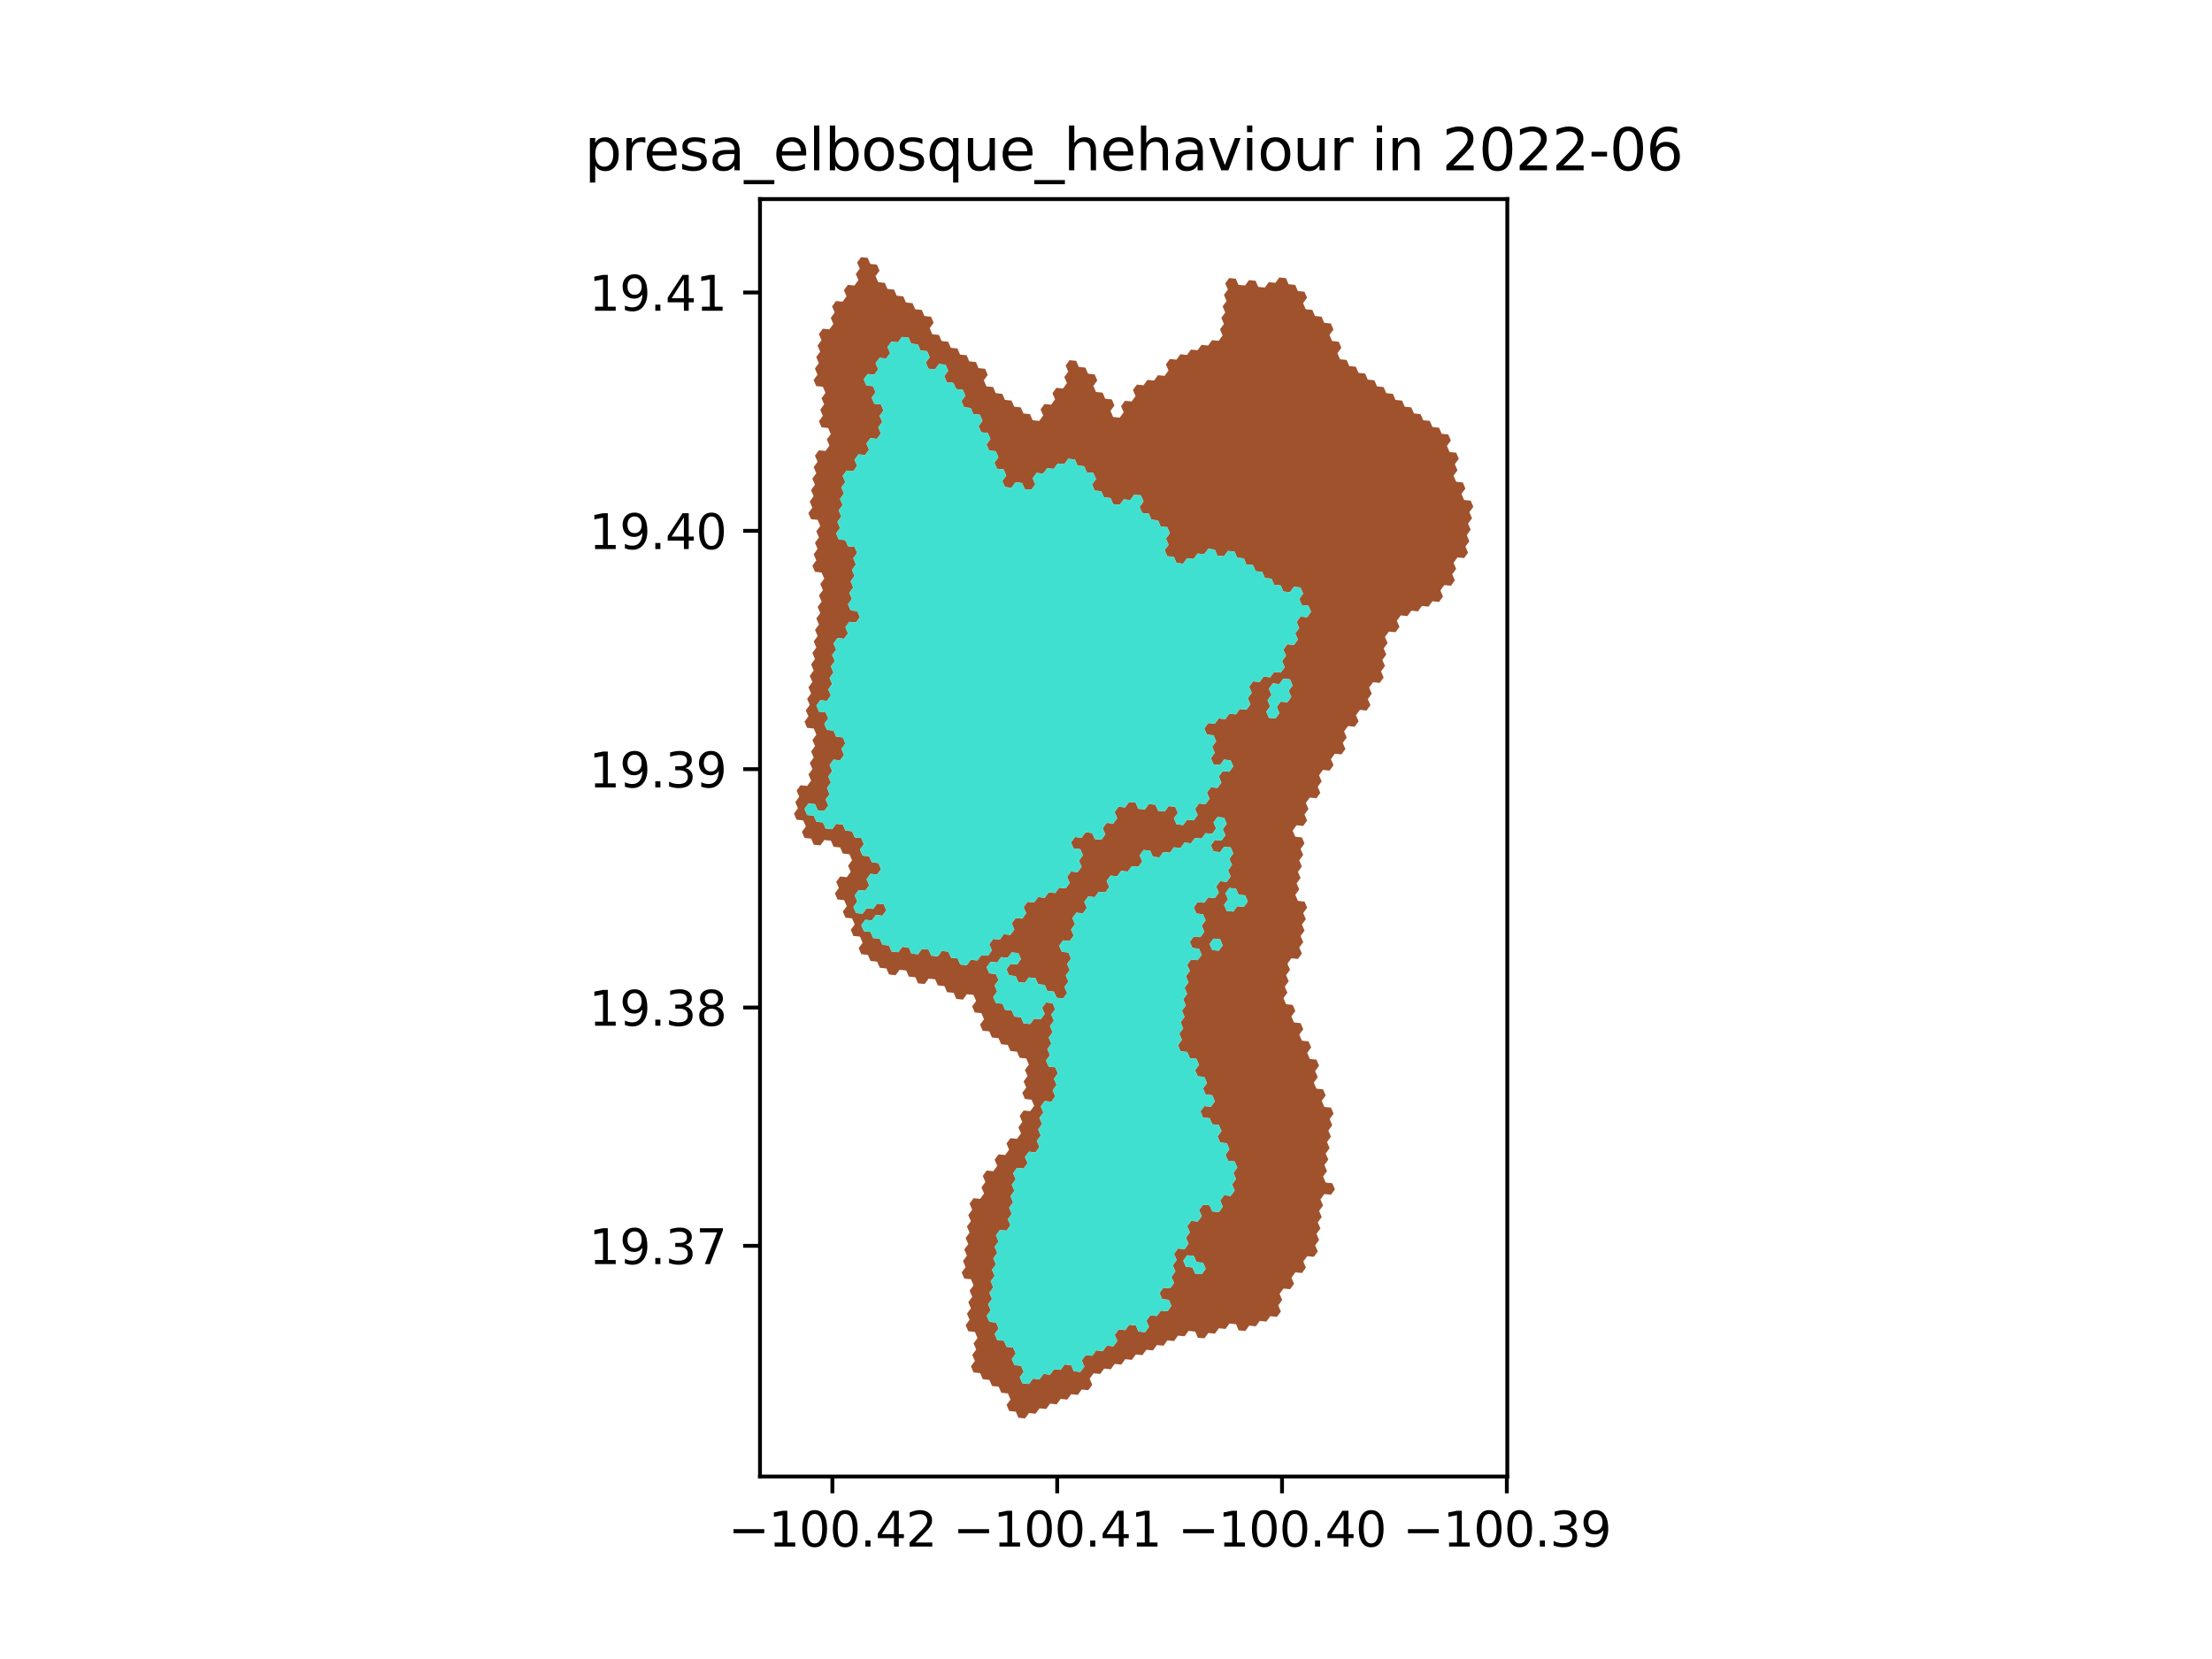 <?xml version="1.0" encoding="utf-8" standalone="no"?>
<!DOCTYPE svg PUBLIC "-//W3C//DTD SVG 1.1//EN"
  "http://www.w3.org/Graphics/SVG/1.1/DTD/svg11.dtd">
<svg xmlns:xlink="http://www.w3.org/1999/xlink" width="460.8pt" height="345.6pt" viewBox="0 0 460.8 345.6" xmlns="http://www.w3.org/2000/svg" version="1.1">
 <defs>
  <style type="text/css">*{stroke-linejoin: round; stroke-linecap: butt}</style>
 </defs>
 <g id="figure_1">
  <g id="patch_1">
   <path d="M 0 345.6 
L 460.8 345.6 
L 460.8 0 
L 0 0 
z
" style="fill: #ffffff"/>
  </g>
  <g id="axes_1">
   <g id="patch_2">
    <path d="M 158.323 307.584 
L 313.997 307.584 
L 313.997 41.472 
L 158.323 41.472 
z
" style="fill: #ffffff"/>
   </g>
   <g id="PatchCollection_1">
    <path d="M 175.849 187.515 
L 174.475 187.372 
L 173.925 186.105 
L 174.749 184.981 
L 174.199 183.714 
L 175.023 182.589 
L 176.397 182.732 
L 177.221 181.608 
L 176.671 180.341 
L 177.495 179.216 
L 176.945 177.949 
L 175.571 177.806 
L 175.021 176.539 
L 173.646 176.396 
L 173.096 175.129 
L 171.722 174.986 
L 170.898 176.11 
L 169.524 175.967 
L 168.974 174.7 
L 167.599 174.557 
L 167.049 173.29 
L 167.873 172.166 
L 167.323 170.899 
L 165.949 170.756 
L 165.399 169.489 
L 166.223 168.364 
L 165.673 167.097 
L 166.497 165.973 
L 165.947 164.706 
L 166.771 163.581 
L 168.145 163.724 
L 168.969 162.6 
L 168.419 161.333 
L 169.243 160.208 
L 168.693 158.941 
L 169.517 157.817 
L 168.967 156.55 
L 169.791 155.425 
L 169.241 154.158 
L 170.065 153.034 
L 169.515 151.766 
L 168.14 151.624 
L 167.59 150.356 
L 168.414 149.232 
L 167.864 147.965 
L 168.688 146.84 
L 168.138 145.573 
L 168.962 144.449 
L 168.412 143.182 
L 169.236 142.057 
L 168.686 140.79 
L 169.51 139.666 
L 168.96 138.399 
L 169.784 137.274 
L 169.234 136.007 
L 170.058 134.883 
L 169.508 133.615 
L 170.332 132.491 
L 169.782 131.224 
L 170.606 130.1 
L 170.056 128.832 
L 170.88 127.708 
L 170.33 126.441 
L 171.154 125.316 
L 170.604 124.049 
L 171.428 122.925 
L 170.878 121.658 
L 171.702 120.533 
L 171.152 119.266 
L 169.778 119.123 
L 169.227 117.856 
L 170.051 116.732 
L 169.501 115.464 
L 170.325 114.34 
L 169.775 113.073 
L 170.599 111.948 
L 170.049 110.681 
L 170.873 109.557 
L 170.323 108.29 
L 168.949 108.147 
L 168.399 106.879 
L 169.223 105.755 
L 168.673 104.488 
L 169.497 103.363 
L 168.947 102.096 
L 169.771 100.972 
L 169.221 99.704 
L 170.045 98.58 
L 169.495 97.313 
L 170.319 96.189 
L 169.769 94.921 
L 170.593 93.797 
L 171.967 93.94 
L 172.791 92.816 
L 172.241 91.548 
L 173.065 90.424 
L 172.515 89.157 
L 171.141 89.014 
L 170.591 87.746 
L 171.415 86.622 
L 170.865 85.355 
L 171.689 84.23 
L 171.139 82.963 
L 171.963 81.839 
L 171.413 80.572 
L 170.038 80.429 
L 169.488 79.161 
L 170.312 78.037 
L 169.762 76.77 
L 170.586 75.645 
L 170.036 74.378 
L 170.86 73.254 
L 170.31 71.986 
L 171.134 70.862 
L 170.584 69.595 
L 171.408 68.47 
L 172.783 68.613 
L 173.607 67.489 
L 173.057 66.222 
L 173.881 65.097 
L 173.331 63.83 
L 174.155 62.706 
L 175.529 62.849 
L 176.353 61.724 
L 175.803 60.457 
L 176.627 59.333 
L 178.002 59.476 
L 178.826 58.351 
L 178.276 57.084 
L 179.1 55.96 
L 178.55 54.692 
L 179.374 53.568 
L 180.749 53.711 
L 181.299 54.978 
L 182.673 55.121 
L 183.224 56.389 
L 182.399 57.513 
L 182.95 58.78 
L 184.324 58.923 
L 184.874 60.191 
L 186.249 60.334 
L 186.799 61.601 
L 188.173 61.744 
L 188.723 63.011 
L 190.098 63.154 
L 190.648 64.422 
L 192.023 64.565 
L 192.573 65.832 
L 193.947 65.975 
L 194.497 67.242 
L 193.673 68.367 
L 194.223 69.634 
L 195.598 69.777 
L 196.148 71.044 
L 197.522 71.187 
L 198.072 72.455 
L 199.447 72.598 
L 199.997 73.865 
L 201.371 74.008 
L 201.921 75.275 
L 203.296 75.418 
L 203.846 76.685 
L 205.22 76.829 
L 205.77 78.096 
L 204.946 79.22 
L 205.496 80.487 
L 206.871 80.63 
L 207.421 81.898 
L 208.795 82.041 
L 209.345 83.308 
L 210.72 83.451 
L 211.27 84.718 
L 212.644 84.861 
L 213.194 86.129 
L 214.569 86.272 
L 215.119 87.539 
L 216.493 87.682 
L 217.317 86.558 
L 216.767 85.29 
L 217.591 84.166 
L 218.966 84.309 
L 219.79 83.185 
L 219.24 81.918 
L 220.064 80.793 
L 221.439 80.936 
L 222.263 79.812 
L 221.713 78.545 
L 222.537 77.421 
L 221.987 76.153 
L 222.811 75.029 
L 224.186 75.172 
L 224.736 76.439 
L 226.11 76.583 
L 226.66 77.85 
L 228.034 77.993 
L 228.585 79.26 
L 227.76 80.384 
L 228.31 81.652 
L 229.685 81.795 
L 230.235 83.062 
L 231.609 83.205 
L 232.159 84.472 
L 231.335 85.597 
L 231.885 86.864 
L 233.259 87.007 
L 234.084 85.883 
L 233.533 84.616 
L 234.358 83.491 
L 235.732 83.634 
L 236.556 82.51 
L 236.006 81.243 
L 236.831 80.119 
L 238.205 80.262 
L 239.029 79.137 
L 240.404 79.28 
L 241.228 78.156 
L 242.602 78.299 
L 243.426 77.175 
L 242.876 75.908 
L 243.701 74.784 
L 245.075 74.927 
L 245.899 73.802 
L 247.274 73.946 
L 248.098 72.821 
L 249.472 72.964 
L 250.297 71.84 
L 251.671 71.983 
L 252.495 70.859 
L 253.869 71.002 
L 254.694 69.878 
L 254.144 68.611 
L 254.968 67.486 
L 254.418 66.219 
L 255.242 65.095 
L 254.692 63.828 
L 255.517 62.703 
L 254.967 61.436 
L 255.791 60.312 
L 255.241 59.044 
L 256.065 57.92 
L 257.44 58.063 
L 257.99 59.331 
L 259.364 59.474 
L 260.188 58.35 
L 261.563 58.493 
L 262.113 59.76 
L 263.487 59.903 
L 264.311 58.779 
L 265.686 58.922 
L 266.51 57.798 
L 267.884 57.941 
L 268.434 59.208 
L 269.809 59.352 
L 270.359 60.619 
L 271.733 60.762 
L 272.283 62.029 
L 271.459 63.154 
L 272.009 64.421 
L 273.383 64.564 
L 273.933 65.831 
L 275.307 65.974 
L 275.857 67.242 
L 277.231 67.385 
L 277.781 68.652 
L 276.957 69.776 
L 277.507 71.044 
L 278.881 71.187 
L 279.431 72.454 
L 278.607 73.578 
L 279.157 74.846 
L 280.531 74.989 
L 281.081 76.256 
L 282.455 76.399 
L 283.005 77.667 
L 284.38 77.81 
L 284.93 79.077 
L 286.304 79.22 
L 286.854 80.488 
L 288.228 80.631 
L 288.778 81.898 
L 290.152 82.041 
L 290.702 83.309 
L 292.076 83.452 
L 292.626 84.719 
L 294.001 84.862 
L 294.55 86.129 
L 295.925 86.273 
L 296.475 87.54 
L 297.849 87.683 
L 298.399 88.95 
L 299.773 89.094 
L 300.323 90.361 
L 301.697 90.504 
L 302.247 91.771 
L 301.423 92.895 
L 301.972 94.163 
L 303.347 94.306 
L 303.897 95.573 
L 303.072 96.697 
L 303.622 97.965 
L 302.798 99.089 
L 303.348 100.356 
L 304.722 100.499 
L 305.272 101.767 
L 304.447 102.891 
L 304.997 104.158 
L 306.371 104.301 
L 306.921 105.568 
L 306.097 106.693 
L 306.647 107.96 
L 305.823 109.084 
L 306.372 110.351 
L 305.548 111.475 
L 306.098 112.743 
L 305.274 113.867 
L 305.823 115.134 
L 304.999 116.258 
L 303.625 116.115 
L 302.801 117.239 
L 303.351 118.506 
L 302.526 119.631 
L 303.076 120.898 
L 302.252 122.022 
L 300.878 121.879 
L 300.053 123.003 
L 300.603 124.27 
L 299.779 125.394 
L 298.405 125.251 
L 297.581 126.375 
L 296.206 126.232 
L 295.382 127.356 
L 294.008 127.213 
L 293.184 128.337 
L 291.81 128.194 
L 290.985 129.318 
L 291.535 130.586 
L 290.711 131.71 
L 289.337 131.567 
L 288.512 132.691 
L 289.062 133.958 
L 288.238 135.082 
L 288.788 136.349 
L 287.964 137.473 
L 288.514 138.741 
L 287.689 139.865 
L 288.239 141.132 
L 287.415 142.256 
L 286.041 142.113 
L 285.217 143.237 
L 285.766 144.505 
L 284.942 145.629 
L 285.492 146.896 
L 284.668 148.02 
L 283.294 147.877 
L 282.469 149.001 
L 283.019 150.268 
L 282.195 151.392 
L 280.821 151.249 
L 279.997 152.373 
L 280.547 153.641 
L 279.722 154.765 
L 280.272 156.032 
L 279.448 157.156 
L 278.074 157.013 
L 277.25 158.137 
L 277.8 159.405 
L 276.975 160.529 
L 275.601 160.386 
L 274.777 161.51 
L 275.327 162.777 
L 274.503 163.901 
L 275.053 165.168 
L 274.228 166.292 
L 272.854 166.149 
L 272.03 167.274 
L 272.58 168.541 
L 271.756 169.665 
L 272.306 170.932 
L 271.482 172.056 
L 270.107 171.913 
L 269.283 173.037 
L 269.833 174.305 
L 271.207 174.448 
L 271.757 175.715 
L 270.933 176.839 
L 271.483 178.106 
L 270.659 179.23 
L 271.209 180.498 
L 270.384 181.622 
L 270.934 182.889 
L 270.11 184.013 
L 270.66 185.28 
L 269.836 186.404 
L 270.386 187.672 
L 271.76 187.815 
L 272.31 189.082 
L 271.485 190.206 
L 272.035 191.473 
L 271.211 192.597 
L 271.761 193.865 
L 270.937 194.989 
L 271.487 196.256 
L 270.662 197.38 
L 271.212 198.647 
L 270.388 199.771 
L 269.014 199.628 
L 268.19 200.752 
L 268.74 202.02 
L 267.916 203.144 
L 268.466 204.411 
L 267.641 205.535 
L 268.191 206.802 
L 267.367 207.926 
L 267.917 209.194 
L 269.291 209.337 
L 269.841 210.604 
L 269.017 211.728 
L 269.567 212.995 
L 270.941 213.138 
L 271.49 214.405 
L 270.666 215.529 
L 271.216 216.797 
L 272.59 216.94 
L 273.14 218.207 
L 272.316 219.331 
L 272.866 220.598 
L 274.24 220.741 
L 274.79 222.008 
L 273.965 223.132 
L 274.515 224.4 
L 273.691 225.524 
L 274.241 226.791 
L 275.615 226.934 
L 276.165 228.201 
L 275.341 229.325 
L 275.89 230.592 
L 277.264 230.735 
L 277.814 232.002 
L 276.99 233.127 
L 277.54 234.394 
L 276.716 235.518 
L 277.266 236.785 
L 276.441 237.909 
L 276.991 239.176 
L 276.167 240.3 
L 276.717 241.568 
L 275.893 242.692 
L 276.443 243.959 
L 275.619 245.083 
L 276.168 246.35 
L 277.542 246.493 
L 278.092 247.76 
L 277.268 248.884 
L 275.894 248.741 
L 275.07 249.865 
L 275.62 251.133 
L 274.796 252.257 
L 275.346 253.524 
L 274.521 254.648 
L 275.071 255.915 
L 274.247 257.039 
L 274.797 258.306 
L 273.973 259.43 
L 274.523 260.697 
L 273.699 261.822 
L 272.325 261.679 
L 271.501 262.803 
L 272.05 264.07 
L 271.226 265.194 
L 269.853 265.051 
L 269.028 266.175 
L 269.578 267.442 
L 268.754 268.566 
L 267.38 268.423 
L 266.556 269.547 
L 267.106 270.815 
L 266.282 271.939 
L 266.832 273.206 
L 266.008 274.33 
L 264.634 274.187 
L 263.81 275.311 
L 262.436 275.168 
L 261.612 276.292 
L 260.238 276.149 
L 259.414 277.273 
L 258.04 277.13 
L 257.49 275.863 
L 256.116 275.72 
L 255.292 276.844 
L 253.918 276.701 
L 253.094 277.826 
L 251.721 277.683 
L 250.896 278.807 
L 249.523 278.664 
L 248.973 277.397 
L 247.599 277.254 
L 246.775 278.378 
L 245.401 278.235 
L 244.577 279.359 
L 243.203 279.216 
L 242.379 280.34 
L 241.005 280.197 
L 240.181 281.322 
L 238.807 281.179 
L 237.983 282.303 
L 236.609 282.16 
L 235.785 283.284 
L 234.411 283.141 
L 233.587 284.265 
L 232.213 284.122 
L 231.389 285.247 
L 230.016 285.104 
L 229.192 286.228 
L 227.818 286.085 
L 226.994 287.209 
L 227.543 288.476 
L 226.72 289.6 
L 225.346 289.457 
L 224.522 290.582 
L 223.148 290.439 
L 222.324 291.563 
L 220.95 291.42 
L 220.126 292.544 
L 218.752 292.401 
L 217.928 293.525 
L 216.554 293.383 
L 215.73 294.507 
L 214.356 294.364 
L 213.532 295.488 
L 212.158 295.345 
L 211.608 294.078 
L 210.234 293.935 
L 209.685 292.668 
L 210.508 291.544 
L 209.959 290.277 
L 208.585 290.134 
L 208.035 288.867 
L 206.661 288.724 
L 206.111 287.457 
L 204.737 287.314 
L 204.187 286.047 
L 202.813 285.904 
L 202.263 284.637 
L 203.087 283.513 
L 202.537 282.246 
L 203.361 281.121 
L 202.811 279.854 
L 203.635 278.73 
L 203.085 277.463 
L 201.711 277.32 
L 201.161 276.053 
L 201.985 274.929 
L 201.435 273.662 
L 202.259 272.538 
L 201.709 271.27 
L 202.533 270.146 
L 201.983 268.879 
L 202.807 267.755 
L 202.257 266.488 
L 200.883 266.345 
L 200.333 265.078 
L 201.157 263.954 
L 200.607 262.687 
L 201.431 261.562 
L 200.881 260.295 
L 201.705 259.171 
L 201.155 257.904 
L 201.979 256.78 
L 201.429 255.513 
L 202.253 254.388 
L 201.703 253.121 
L 202.527 251.997 
L 201.977 250.73 
L 202.801 249.606 
L 204.175 249.748 
L 205 248.624 
L 204.45 247.357 
L 205.274 246.233 
L 204.724 244.966 
L 205.548 243.842 
L 206.922 243.984 
L 207.746 242.86 
L 207.196 241.593 
L 208.02 240.469 
L 209.394 240.612 
L 210.218 239.488 
L 209.668 238.22 
L 210.492 237.096 
L 211.866 237.239 
L 212.69 236.115 
L 212.14 234.848 
L 212.964 233.724 
L 212.414 232.456 
L 213.238 231.332 
L 214.612 231.475 
L 215.436 230.351 
L 214.886 229.084 
L 213.512 228.941 
L 212.962 227.674 
L 213.786 226.55 
L 213.236 225.282 
L 214.06 224.158 
L 213.51 222.891 
L 214.334 221.767 
L 213.784 220.5 
L 212.41 220.357 
L 211.86 219.09 
L 210.486 218.947 
L 209.936 217.679 
L 208.562 217.537 
L 208.012 216.269 
L 206.638 216.126 
L 206.088 214.859 
L 204.714 214.716 
L 204.164 213.449 
L 204.988 212.325 
L 204.438 211.058 
L 203.064 210.915 
L 202.514 209.648 
L 203.338 208.523 
L 202.788 207.256 
L 201.414 207.113 
L 200.59 208.238 
L 199.216 208.095 
L 198.666 206.828 
L 197.292 206.685 
L 196.742 205.417 
L 195.367 205.275 
L 194.817 204.007 
L 193.443 203.864 
L 192.619 204.989 
L 191.245 204.846 
L 190.695 203.579 
L 189.321 203.436 
L 188.771 202.169 
L 187.397 202.026 
L 186.573 203.15 
L 185.198 203.007 
L 184.648 201.74 
L 183.274 201.597 
L 182.724 200.33 
L 181.35 200.187 
L 180.8 198.92 
L 179.426 198.777 
L 178.876 197.51 
L 179.7 196.385 
L 179.15 195.118 
L 177.775 194.975 
L 177.225 193.708 
L 178.049 192.584 
L 177.499 191.317 
L 176.125 191.174 
L 175.575 189.907 
L 176.399 188.782 
L 175.849 187.515 
M 255.804 114.765 
L 254.98 115.889 
L 253.605 115.746 
L 253.055 114.478 
L 251.681 114.335 
L 250.857 115.46 
L 249.483 115.317 
L 248.658 116.441 
L 247.284 116.298 
L 246.46 117.422 
L 245.086 117.279 
L 244.536 116.012 
L 243.161 115.868 
L 242.611 114.601 
L 243.436 113.477 
L 242.886 112.21 
L 243.71 111.086 
L 243.16 109.818 
L 241.786 109.675 
L 241.236 108.408 
L 239.861 108.265 
L 239.311 106.998 
L 237.937 106.855 
L 237.387 105.587 
L 238.211 104.463 
L 237.661 103.196 
L 236.287 103.053 
L 235.463 104.177 
L 234.088 104.034 
L 233.264 105.158 
L 231.89 105.015 
L 231.34 103.748 
L 229.966 103.605 
L 229.415 102.337 
L 228.041 102.194 
L 227.491 100.927 
L 228.315 99.803 
L 227.765 98.536 
L 226.391 98.393 
L 225.841 97.125 
L 224.467 96.982 
L 223.917 95.715 
L 222.542 95.572 
L 221.718 96.696 
L 220.344 96.553 
L 219.519 97.677 
L 218.145 97.534 
L 217.321 98.659 
L 215.947 98.516 
L 215.122 99.64 
L 215.672 100.907 
L 214.848 102.031 
L 213.474 101.888 
L 212.924 100.621 
L 211.549 100.478 
L 210.725 101.602 
L 209.351 101.459 
L 208.801 100.192 
L 209.625 99.068 
L 209.075 97.8 
L 207.701 97.657 
L 207.151 96.39 
L 207.975 95.266 
L 207.425 93.999 
L 206.05 93.856 
L 205.5 92.588 
L 206.324 91.464 
L 205.774 90.197 
L 204.4 90.054 
L 203.85 88.786 
L 204.674 87.662 
L 204.124 86.395 
L 202.75 86.252 
L 202.199 84.985 
L 200.825 84.842 
L 200.275 83.574 
L 201.099 82.45 
L 200.549 81.183 
L 199.175 81.04 
L 198.624 79.772 
L 197.25 79.629 
L 196.7 78.362 
L 197.524 77.238 
L 196.974 75.97 
L 195.6 75.827 
L 194.775 76.952 
L 193.401 76.809 
L 192.851 75.541 
L 193.675 74.417 
L 193.125 73.15 
L 191.75 73.007 
L 191.2 71.739 
L 189.826 71.596 
L 189.276 70.329 
L 187.901 70.186 
L 187.077 71.31 
L 185.703 71.167 
L 184.878 72.292 
L 185.429 73.559 
L 184.604 74.683 
L 183.23 74.54 
L 182.406 75.665 
L 182.956 76.932 
L 182.132 78.056 
L 180.757 77.913 
L 179.933 79.038 
L 180.483 80.305 
L 181.858 80.448 
L 182.408 81.715 
L 181.584 82.84 
L 182.134 84.107 
L 183.508 84.25 
L 184.058 85.517 
L 183.234 86.642 
L 183.784 87.909 
L 182.96 89.033 
L 183.51 90.3 
L 182.686 91.425 
L 181.312 91.282 
L 180.488 92.406 
L 181.038 93.673 
L 180.213 94.798 
L 178.839 94.655 
L 178.015 95.779 
L 178.565 97.046 
L 177.741 98.171 
L 176.367 98.028 
L 175.542 99.152 
L 176.093 100.419 
L 175.268 101.544 
L 175.818 102.811 
L 174.994 103.935 
L 175.544 105.202 
L 174.72 106.327 
L 175.27 107.594 
L 174.446 108.718 
L 174.996 109.986 
L 174.172 111.11 
L 174.723 112.377 
L 176.097 112.52 
L 176.647 113.787 
L 178.021 113.93 
L 178.572 115.198 
L 177.747 116.322 
L 178.298 117.589 
L 177.473 118.714 
L 178.024 119.981 
L 177.199 121.105 
L 177.75 122.372 
L 176.925 123.497 
L 177.476 124.764 
L 176.651 125.888 
L 177.202 127.155 
L 178.576 127.298 
L 179.126 128.566 
L 178.302 129.69 
L 176.928 129.547 
L 176.103 130.671 
L 176.654 131.939 
L 175.829 133.063 
L 174.455 132.92 
L 173.631 134.044 
L 174.181 135.312 
L 173.357 136.436 
L 173.907 137.703 
L 173.083 138.827 
L 173.633 140.095 
L 172.809 141.219 
L 173.359 142.486 
L 172.535 143.61 
L 173.085 144.878 
L 172.261 146.002 
L 170.887 145.859 
L 170.063 146.983 
L 170.613 148.251 
L 171.987 148.394 
L 172.537 149.661 
L 171.713 150.785 
L 172.263 152.052 
L 173.638 152.195 
L 174.188 153.462 
L 175.562 153.605 
L 176.112 154.873 
L 175.288 155.997 
L 175.838 157.264 
L 175.014 158.388 
L 173.64 158.245 
L 172.816 159.37 
L 173.366 160.637 
L 172.542 161.761 
L 173.092 163.029 
L 172.268 164.153 
L 172.818 165.42 
L 171.994 166.544 
L 172.544 167.812 
L 171.72 168.936 
L 170.346 168.793 
L 169.795 167.526 
L 168.421 167.383 
L 167.597 168.507 
L 168.147 169.774 
L 169.521 169.917 
L 170.072 171.184 
L 171.446 171.327 
L 171.996 172.595 
L 173.37 172.737 
L 174.194 171.613 
L 175.568 171.756 
L 176.119 173.023 
L 177.493 173.166 
L 178.043 174.433 
L 179.417 174.576 
L 179.967 175.843 
L 179.143 176.968 
L 179.693 178.235 
L 181.067 178.378 
L 181.618 179.645 
L 182.992 179.788 
L 183.542 181.055 
L 182.718 182.179 
L 181.344 182.037 
L 180.52 183.161 
L 181.07 184.428 
L 180.246 185.552 
L 178.871 185.409 
L 178.047 186.534 
L 178.597 187.801 
L 177.773 188.925 
L 178.323 190.192 
L 179.698 190.335 
L 180.522 189.211 
L 181.896 189.354 
L 182.72 188.23 
L 184.094 188.372 
L 184.644 189.64 
L 183.82 190.764 
L 182.446 190.621 
L 181.622 191.745 
L 180.248 191.602 
L 179.424 192.727 
L 179.974 193.994 
L 181.348 194.137 
L 181.898 195.404 
L 183.272 195.547 
L 183.822 196.814 
L 185.196 196.957 
L 185.746 198.224 
L 187.121 198.367 
L 187.945 197.243 
L 189.319 197.386 
L 189.869 198.653 
L 191.243 198.796 
L 192.067 197.671 
L 193.441 197.814 
L 193.991 199.082 
L 195.365 199.224 
L 196.189 198.1 
L 197.564 198.243 
L 198.114 199.51 
L 199.488 199.653 
L 200.038 200.92 
L 201.412 201.063 
L 202.236 199.939 
L 203.61 200.082 
L 204.434 198.958 
L 205.808 199.101 
L 206.632 197.977 
L 206.082 196.709 
L 206.907 195.585 
L 208.281 195.728 
L 209.105 194.604 
L 210.479 194.747 
L 211.303 193.623 
L 210.753 192.355 
L 211.577 191.231 
L 212.951 191.374 
L 213.775 190.25 
L 213.225 188.983 
L 214.049 187.858 
L 215.424 188.001 
L 216.248 186.877 
L 217.622 187.02 
L 218.446 185.896 
L 219.82 186.039 
L 220.644 184.915 
L 222.018 185.058 
L 222.842 183.933 
L 222.292 182.666 
L 223.117 181.542 
L 224.491 181.685 
L 225.315 180.561 
L 224.765 179.294 
L 225.589 178.169 
L 225.039 176.902 
L 223.665 176.759 
L 223.115 175.492 
L 223.939 174.368 
L 225.313 174.511 
L 226.137 173.386 
L 227.511 173.529 
L 228.061 174.797 
L 229.436 174.94 
L 230.26 173.815 
L 229.71 172.548 
L 230.534 171.424 
L 231.908 171.567 
L 232.732 170.443 
L 232.182 169.176 
L 233.006 168.051 
L 234.38 168.194 
L 235.205 167.07 
L 236.579 167.213 
L 237.129 168.48 
L 238.503 168.623 
L 239.327 167.499 
L 240.701 167.642 
L 241.251 168.909 
L 242.625 169.052 
L 243.449 167.928 
L 244.824 168.071 
L 245.374 169.338 
L 244.549 170.463 
L 245.099 171.73 
L 246.473 171.873 
L 247.298 170.749 
L 248.672 170.892 
L 249.496 169.768 
L 248.946 168.5 
L 249.77 167.376 
L 251.144 167.519 
L 251.968 166.395 
L 251.419 165.128 
L 252.243 164.004 
L 253.617 164.147 
L 254.441 163.022 
L 253.891 161.755 
L 254.715 160.631 
L 256.089 160.774 
L 256.914 159.65 
L 256.364 158.383 
L 254.99 158.24 
L 254.165 159.364 
L 252.791 159.221 
L 252.241 157.954 
L 253.065 156.829 
L 252.516 155.562 
L 253.34 154.438 
L 252.79 153.171 
L 251.416 153.028 
L 250.866 151.76 
L 251.69 150.636 
L 253.064 150.779 
L 253.888 149.655 
L 255.262 149.798 
L 256.087 148.674 
L 257.461 148.817 
L 258.285 147.693 
L 259.659 147.836 
L 260.483 146.712 
L 259.933 145.445 
L 260.758 144.32 
L 260.208 143.053 
L 261.032 141.929 
L 262.406 142.072 
L 263.23 140.948 
L 264.604 141.091 
L 265.429 139.967 
L 266.803 140.11 
L 267.627 138.986 
L 267.077 137.718 
L 267.901 136.594 
L 267.351 135.327 
L 268.176 134.203 
L 269.55 134.346 
L 270.374 133.222 
L 269.824 131.954 
L 270.648 130.83 
L 270.098 129.563 
L 270.923 128.439 
L 272.297 128.582 
L 273.121 127.458 
L 272.571 126.191 
L 271.197 126.047 
L 270.647 124.78 
L 271.471 123.656 
L 270.921 122.389 
L 269.547 122.246 
L 268.723 123.37 
L 267.349 123.227 
L 266.799 121.959 
L 265.425 121.816 
L 264.875 120.549 
L 263.501 120.406 
L 262.951 119.139 
L 261.576 118.996 
L 261.026 117.728 
L 259.652 117.585 
L 259.102 116.318 
L 257.728 116.175 
L 257.178 114.908 
L 255.804 114.765 
M 254.994 176.39 
L 254.17 177.514 
L 252.796 177.371 
L 252.246 176.104 
L 253.07 174.979 
L 254.444 175.122 
L 255.268 173.998 
L 254.718 172.731 
L 255.542 171.607 
L 254.992 170.34 
L 253.618 170.197 
L 252.794 171.321 
L 253.344 172.588 
L 252.52 173.712 
L 251.146 173.569 
L 250.322 174.693 
L 248.947 174.55 
L 248.123 175.675 
L 246.749 175.532 
L 245.925 176.656 
L 244.551 176.513 
L 243.727 177.637 
L 242.353 177.494 
L 241.528 178.618 
L 240.154 178.475 
L 239.604 177.208 
L 238.23 177.065 
L 237.406 178.189 
L 237.956 179.456 
L 237.132 180.58 
L 235.758 180.437 
L 234.934 181.562 
L 233.56 181.419 
L 232.735 182.543 
L 231.361 182.4 
L 230.537 183.524 
L 231.087 184.791 
L 230.263 185.915 
L 228.889 185.772 
L 228.065 186.897 
L 226.691 186.754 
L 225.867 187.878 
L 226.417 189.145 
L 225.592 190.269 
L 224.218 190.126 
L 223.394 191.251 
L 223.944 192.518 
L 223.12 193.642 
L 223.67 194.909 
L 222.846 196.033 
L 221.472 195.89 
L 220.648 197.015 
L 221.198 198.282 
L 222.572 198.425 
L 223.122 199.692 
L 222.298 200.816 
L 222.848 202.083 
L 222.024 203.208 
L 222.574 204.475 
L 221.749 205.599 
L 222.299 206.866 
L 221.475 207.99 
L 220.101 207.847 
L 219.551 206.58 
L 218.177 206.437 
L 217.627 205.17 
L 216.253 205.027 
L 215.703 203.76 
L 214.329 203.617 
L 213.505 204.741 
L 212.131 204.598 
L 211.581 203.331 
L 210.207 203.188 
L 209.657 201.921 
L 210.481 200.797 
L 211.855 200.94 
L 212.679 199.815 
L 212.129 198.548 
L 210.755 198.405 
L 209.931 199.53 
L 208.557 199.387 
L 207.733 200.511 
L 206.358 200.368 
L 205.534 201.492 
L 206.084 202.759 
L 207.458 202.902 
L 208.008 204.169 
L 207.184 205.294 
L 207.734 206.561 
L 206.91 207.685 
L 207.46 208.952 
L 208.834 209.095 
L 209.384 210.362 
L 210.759 210.505 
L 211.309 211.772 
L 212.683 211.915 
L 213.233 213.183 
L 214.607 213.325 
L 215.431 212.201 
L 216.805 212.344 
L 217.629 211.22 
L 217.079 209.953 
L 217.903 208.829 
L 219.277 208.972 
L 219.827 210.239 
L 219.003 211.363 
L 219.553 212.63 
L 218.729 213.754 
L 219.279 215.021 
L 218.455 216.146 
L 219.005 217.413 
L 218.181 218.537 
L 218.731 219.804 
L 217.907 220.928 
L 218.457 222.196 
L 219.831 222.339 
L 220.381 223.606 
L 219.557 224.73 
L 220.106 225.997 
L 219.282 227.121 
L 219.832 228.388 
L 219.008 229.513 
L 217.634 229.37 
L 216.81 230.494 
L 217.36 231.761 
L 216.536 232.885 
L 217.086 234.152 
L 216.262 235.277 
L 216.812 236.544 
L 215.988 237.668 
L 216.538 238.935 
L 215.714 240.059 
L 214.34 239.916 
L 213.516 241.041 
L 214.066 242.308 
L 213.242 243.432 
L 211.868 243.289 
L 211.044 244.413 
L 211.594 245.68 
L 210.77 246.805 
L 211.32 248.072 
L 210.496 249.196 
L 211.046 250.463 
L 210.221 251.587 
L 210.771 252.854 
L 209.947 253.979 
L 210.497 255.246 
L 209.673 256.37 
L 208.299 256.227 
L 207.475 257.351 
L 208.025 258.618 
L 207.201 259.743 
L 207.751 261.01 
L 206.927 262.134 
L 207.477 263.401 
L 206.653 264.525 
L 207.203 265.792 
L 206.379 266.916 
L 206.929 268.184 
L 206.105 269.308 
L 206.655 270.575 
L 205.831 271.699 
L 206.381 272.966 
L 205.557 274.09 
L 206.107 275.358 
L 207.481 275.5 
L 208.031 276.768 
L 207.207 277.892 
L 207.757 279.159 
L 209.131 279.302 
L 209.681 280.569 
L 211.055 280.712 
L 211.605 281.979 
L 210.781 283.103 
L 211.331 284.37 
L 212.705 284.513 
L 213.254 285.78 
L 212.431 286.904 
L 212.98 288.171 
L 214.354 288.314 
L 215.178 287.19 
L 216.552 287.333 
L 217.376 286.209 
L 218.75 286.352 
L 219.574 285.227 
L 220.948 285.37 
L 221.772 284.246 
L 223.146 284.389 
L 223.696 285.656 
L 225.07 285.799 
L 225.894 284.675 
L 225.344 283.408 
L 226.168 282.284 
L 227.542 282.426 
L 228.366 281.302 
L 229.74 281.445 
L 230.564 280.321 
L 231.938 280.464 
L 232.762 279.34 
L 232.212 278.073 
L 233.036 276.949 
L 234.41 277.091 
L 235.234 275.967 
L 236.608 276.11 
L 237.158 277.377 
L 238.531 277.52 
L 239.355 276.396 
L 238.806 275.129 
L 239.63 274.005 
L 241.004 274.148 
L 241.828 273.024 
L 243.201 273.167 
L 244.025 272.042 
L 243.476 270.775 
L 242.102 270.632 
L 241.552 269.365 
L 242.376 268.241 
L 243.75 268.384 
L 244.574 267.26 
L 244.024 265.993 
L 244.848 264.869 
L 244.298 263.602 
L 245.122 262.477 
L 244.572 261.21 
L 245.396 260.086 
L 246.77 260.229 
L 247.594 259.105 
L 247.044 257.838 
L 247.869 256.714 
L 247.319 255.447 
L 248.143 254.322 
L 249.517 254.465 
L 250.341 253.341 
L 249.791 252.074 
L 250.615 250.95 
L 251.989 251.093 
L 252.539 252.36 
L 253.913 252.503 
L 254.737 251.379 
L 254.187 250.112 
L 255.011 248.988 
L 256.385 249.131 
L 257.209 248.006 
L 256.659 246.739 
L 257.483 245.615 
L 256.933 244.348 
L 257.757 243.224 
L 257.208 241.957 
L 255.834 241.814 
L 255.284 240.547 
L 256.108 239.422 
L 255.558 238.155 
L 254.184 238.012 
L 253.634 236.745 
L 254.458 235.621 
L 253.908 234.354 
L 252.534 234.211 
L 251.985 232.944 
L 250.611 232.801 
L 250.061 231.534 
L 250.885 230.409 
L 252.259 230.552 
L 253.083 229.428 
L 252.533 228.161 
L 251.159 228.018 
L 250.609 226.751 
L 251.433 225.627 
L 250.883 224.36 
L 249.509 224.217 
L 248.959 222.95 
L 249.783 221.825 
L 249.234 220.558 
L 247.86 220.415 
L 247.31 219.148 
L 245.936 219.005 
L 245.386 217.738 
L 246.21 216.614 
L 245.66 215.347 
L 246.484 214.222 
L 245.934 212.955 
L 246.758 211.831 
L 246.208 210.564 
L 247.032 209.44 
L 246.483 208.173 
L 247.307 207.048 
L 246.757 205.781 
L 247.581 204.657 
L 247.031 203.39 
L 247.855 202.266 
L 247.305 200.998 
L 248.129 199.874 
L 249.503 200.017 
L 250.327 198.893 
L 249.778 197.626 
L 248.403 197.483 
L 247.854 196.216 
L 248.678 195.092 
L 250.052 195.235 
L 250.876 194.11 
L 250.326 192.843 
L 251.15 191.719 
L 250.6 190.452 
L 249.226 190.309 
L 248.676 189.042 
L 249.5 187.917 
L 250.874 188.06 
L 251.699 186.936 
L 253.073 187.079 
L 253.897 185.955 
L 253.347 184.688 
L 254.171 183.564 
L 255.545 183.707 
L 256.369 182.583 
L 255.819 181.315 
L 256.644 180.191 
L 256.094 178.924 
L 256.918 177.8 
L 256.368 176.533 
L 254.994 176.39 
M 249.244 262.906 
L 248.694 261.639 
L 247.32 261.496 
L 246.496 262.62 
L 247.046 263.887 
L 248.42 264.03 
L 248.97 265.298 
L 250.344 265.44 
L 251.168 264.316 
L 250.618 263.049 
L 249.244 262.906 
M 256.095 184.974 
L 255.271 186.098 
L 255.821 187.365 
L 254.997 188.49 
L 255.547 189.757 
L 256.921 189.9 
L 257.745 188.776 
L 259.119 188.919 
L 259.943 187.794 
L 259.393 186.527 
L 258.019 186.384 
L 257.469 185.117 
L 256.095 184.974 
M 254.724 196.931 
L 254.174 195.664 
L 252.8 195.521 
L 251.976 196.645 
L 252.526 197.912 
L 253.9 198.055 
L 254.724 196.931 
M 266.529 142.501 
L 265.154 142.358 
L 264.33 143.482 
L 264.88 144.75 
L 264.056 145.874 
L 264.606 147.141 
L 263.782 148.265 
L 264.331 149.532 
L 265.706 149.675 
L 266.53 148.551 
L 265.98 147.284 
L 266.804 146.16 
L 268.178 146.303 
L 269.003 145.179 
L 268.453 143.912 
L 269.277 142.787 
L 268.727 141.52 
L 267.353 141.377 
L 266.529 142.501 
" clip-path="url(#p97329d3318)" style="fill: #a0522d"/>
    <path d="M 182.446 190.621 
L 183.82 190.764 
L 184.644 189.64 
L 184.094 188.372 
L 182.72 188.23 
L 181.896 189.354 
L 180.522 189.211 
L 179.698 190.335 
L 178.323 190.192 
L 177.773 188.925 
L 178.597 187.801 
L 178.047 186.534 
L 178.871 185.409 
L 180.246 185.552 
L 181.07 184.428 
L 180.52 183.161 
L 181.344 182.037 
L 182.718 182.179 
L 183.542 181.055 
L 182.992 179.788 
L 181.618 179.645 
L 181.067 178.378 
L 179.693 178.235 
L 179.143 176.968 
L 179.967 175.843 
L 179.417 174.576 
L 178.043 174.433 
L 177.493 173.166 
L 176.119 173.023 
L 175.568 171.756 
L 174.194 171.613 
L 173.37 172.737 
L 171.996 172.595 
L 171.446 171.327 
L 170.072 171.184 
L 169.521 169.917 
L 168.147 169.774 
L 167.597 168.507 
L 168.421 167.383 
L 169.795 167.526 
L 170.346 168.793 
L 171.72 168.936 
L 172.544 167.812 
L 171.994 166.544 
L 172.818 165.42 
L 172.268 164.153 
L 173.092 163.029 
L 172.542 161.761 
L 173.366 160.637 
L 172.816 159.37 
L 173.64 158.245 
L 175.014 158.388 
L 175.838 157.264 
L 175.288 155.997 
L 176.112 154.873 
L 175.562 153.605 
L 174.188 153.462 
L 173.638 152.195 
L 172.263 152.052 
L 171.713 150.785 
L 172.537 149.661 
L 171.987 148.394 
L 170.613 148.251 
L 170.063 146.983 
L 170.887 145.859 
L 172.261 146.002 
L 173.085 144.878 
L 172.535 143.61 
L 173.359 142.486 
L 172.809 141.219 
L 173.633 140.095 
L 173.083 138.827 
L 173.907 137.703 
L 173.357 136.436 
L 174.181 135.312 
L 173.631 134.044 
L 174.455 132.92 
L 175.829 133.063 
L 176.654 131.939 
L 176.103 130.671 
L 176.928 129.547 
L 178.302 129.69 
L 179.126 128.566 
L 178.576 127.298 
L 177.202 127.155 
L 176.651 125.888 
L 177.476 124.764 
L 176.925 123.497 
L 177.75 122.372 
L 177.199 121.105 
L 178.024 119.981 
L 177.473 118.714 
L 178.298 117.589 
L 177.747 116.322 
L 178.572 115.198 
L 178.021 113.93 
L 176.647 113.787 
L 176.097 112.52 
L 174.723 112.377 
L 174.172 111.11 
L 174.996 109.986 
L 174.446 108.718 
L 175.27 107.594 
L 174.72 106.327 
L 175.544 105.202 
L 174.994 103.935 
L 175.818 102.811 
L 175.268 101.544 
L 176.093 100.419 
L 175.542 99.152 
L 176.367 98.028 
L 177.741 98.171 
L 178.565 97.046 
L 178.015 95.779 
L 178.839 94.655 
L 180.213 94.798 
L 181.038 93.673 
L 180.488 92.406 
L 181.312 91.282 
L 182.686 91.425 
L 183.51 90.3 
L 182.96 89.033 
L 183.784 87.909 
L 183.234 86.642 
L 184.058 85.517 
L 183.508 84.25 
L 182.134 84.107 
L 181.584 82.84 
L 182.408 81.715 
L 181.858 80.448 
L 180.483 80.305 
L 179.933 79.038 
L 180.757 77.913 
L 182.132 78.056 
L 182.956 76.932 
L 182.406 75.665 
L 183.23 74.54 
L 184.604 74.683 
L 185.429 73.559 
L 184.878 72.292 
L 185.703 71.167 
L 187.077 71.31 
L 187.901 70.186 
L 189.276 70.329 
L 189.826 71.596 
L 191.2 71.739 
L 191.75 73.007 
L 193.125 73.15 
L 193.675 74.417 
L 192.851 75.541 
L 193.401 76.809 
L 194.775 76.952 
L 195.6 75.827 
L 196.974 75.97 
L 197.524 77.238 
L 196.7 78.362 
L 197.25 79.629 
L 198.624 79.772 
L 199.175 81.04 
L 200.549 81.183 
L 201.099 82.45 
L 200.275 83.574 
L 200.825 84.842 
L 202.199 84.985 
L 202.75 86.252 
L 204.124 86.395 
L 204.674 87.662 
L 203.85 88.786 
L 204.4 90.054 
L 205.774 90.197 
L 206.324 91.464 
L 205.5 92.588 
L 206.05 93.856 
L 207.425 93.999 
L 207.975 95.266 
L 207.151 96.39 
L 207.701 97.657 
L 209.075 97.8 
L 209.625 99.068 
L 208.801 100.192 
L 209.351 101.459 
L 210.725 101.602 
L 211.549 100.478 
L 212.924 100.621 
L 213.474 101.888 
L 214.848 102.031 
L 215.672 100.907 
L 215.122 99.64 
L 215.947 98.516 
L 217.321 98.659 
L 218.145 97.534 
L 219.519 97.677 
L 220.344 96.553 
L 221.718 96.696 
L 222.542 95.572 
L 223.917 95.715 
L 224.467 96.982 
L 225.841 97.125 
L 226.391 98.393 
L 227.765 98.536 
L 228.315 99.803 
L 227.491 100.927 
L 228.041 102.194 
L 229.415 102.337 
L 229.966 103.605 
L 231.34 103.748 
L 231.89 105.015 
L 233.264 105.158 
L 234.088 104.034 
L 235.463 104.177 
L 236.287 103.053 
L 237.661 103.196 
L 238.211 104.463 
L 237.387 105.587 
L 237.937 106.855 
L 239.311 106.998 
L 239.861 108.265 
L 241.236 108.408 
L 241.786 109.675 
L 243.16 109.818 
L 243.71 111.086 
L 242.886 112.21 
L 243.436 113.477 
L 242.611 114.601 
L 243.161 115.868 
L 244.536 116.012 
L 245.086 117.279 
L 246.46 117.422 
L 247.284 116.298 
L 248.658 116.441 
L 249.483 115.317 
L 250.857 115.46 
L 251.681 114.335 
L 253.055 114.478 
L 253.605 115.746 
L 254.98 115.889 
L 255.804 114.765 
L 257.178 114.908 
L 257.728 116.175 
L 259.102 116.318 
L 259.652 117.585 
L 261.026 117.728 
L 261.576 118.996 
L 262.951 119.139 
L 263.501 120.406 
L 264.875 120.549 
L 265.425 121.816 
L 266.799 121.959 
L 267.349 123.227 
L 268.723 123.37 
L 269.547 122.246 
L 270.921 122.389 
L 271.471 123.656 
L 270.647 124.78 
L 271.197 126.047 
L 272.571 126.191 
L 273.121 127.458 
L 272.297 128.582 
L 270.923 128.439 
L 270.098 129.563 
L 270.648 130.83 
L 269.824 131.954 
L 270.374 133.222 
L 269.55 134.346 
L 268.176 134.203 
L 267.351 135.327 
L 267.901 136.594 
L 267.077 137.718 
L 267.627 138.986 
L 266.803 140.11 
L 265.429 139.967 
L 264.604 141.091 
L 263.23 140.948 
L 262.406 142.072 
L 261.032 141.929 
L 260.208 143.053 
L 260.758 144.32 
L 259.933 145.445 
L 260.483 146.712 
L 259.659 147.836 
L 258.285 147.693 
L 257.461 148.817 
L 256.087 148.674 
L 255.262 149.798 
L 253.888 149.655 
L 253.064 150.779 
L 251.69 150.636 
L 250.866 151.76 
L 251.416 153.028 
L 252.79 153.171 
L 253.34 154.438 
L 252.516 155.562 
L 253.065 156.829 
L 252.241 157.954 
L 252.791 159.221 
L 254.165 159.364 
L 254.99 158.24 
L 256.364 158.383 
L 256.914 159.65 
L 256.089 160.774 
L 254.715 160.631 
L 253.891 161.755 
L 254.441 163.022 
L 253.617 164.147 
L 252.243 164.004 
L 251.419 165.128 
L 251.968 166.395 
L 251.144 167.519 
L 249.77 167.376 
L 248.946 168.5 
L 249.496 169.768 
L 248.672 170.892 
L 247.298 170.749 
L 246.473 171.873 
L 245.099 171.73 
L 244.549 170.463 
L 245.374 169.338 
L 244.824 168.071 
L 243.449 167.928 
L 242.625 169.052 
L 241.251 168.909 
L 240.701 167.642 
L 239.327 167.499 
L 238.503 168.623 
L 237.129 168.48 
L 236.579 167.213 
L 235.205 167.07 
L 234.38 168.194 
L 233.006 168.051 
L 232.182 169.176 
L 232.732 170.443 
L 231.908 171.567 
L 230.534 171.424 
L 229.71 172.548 
L 230.26 173.815 
L 229.436 174.94 
L 228.061 174.797 
L 227.511 173.529 
L 226.137 173.386 
L 225.313 174.511 
L 223.939 174.368 
L 223.115 175.492 
L 223.665 176.759 
L 225.039 176.902 
L 225.589 178.169 
L 224.765 179.294 
L 225.315 180.561 
L 224.491 181.685 
L 223.117 181.542 
L 222.292 182.666 
L 222.842 183.933 
L 222.018 185.058 
L 220.644 184.915 
L 219.82 186.039 
L 218.446 185.896 
L 217.622 187.02 
L 216.248 186.877 
L 215.424 188.001 
L 214.049 187.858 
L 213.225 188.983 
L 213.775 190.25 
L 212.951 191.374 
L 211.577 191.231 
L 210.753 192.355 
L 211.303 193.623 
L 210.479 194.747 
L 209.105 194.604 
L 208.281 195.728 
L 206.907 195.585 
L 206.082 196.709 
L 206.632 197.977 
L 205.808 199.101 
L 204.434 198.958 
L 203.61 200.082 
L 202.236 199.939 
L 201.412 201.063 
L 200.038 200.92 
L 199.488 199.653 
L 198.114 199.51 
L 197.564 198.243 
L 196.189 198.1 
L 195.365 199.224 
L 193.991 199.082 
L 193.441 197.814 
L 192.067 197.671 
L 191.243 198.796 
L 189.869 198.653 
L 189.319 197.386 
L 187.945 197.243 
L 187.121 198.367 
L 185.746 198.224 
L 185.196 196.957 
L 183.822 196.814 
L 183.272 195.547 
L 181.898 195.404 
L 181.348 194.137 
L 179.974 193.994 
L 179.424 192.727 
L 180.248 191.602 
L 181.622 191.745 
L 182.446 190.621 
" clip-path="url(#p97329d3318)" style="fill: #40e0d0"/>
    <path d="M 208.557 199.387 
L 209.931 199.53 
L 210.755 198.405 
L 212.129 198.548 
L 212.679 199.815 
L 211.855 200.94 
L 210.481 200.797 
L 209.657 201.921 
L 210.207 203.188 
L 211.581 203.331 
L 212.131 204.598 
L 213.505 204.741 
L 214.329 203.617 
L 215.703 203.76 
L 216.253 205.027 
L 217.627 205.17 
L 218.177 206.437 
L 219.551 206.58 
L 220.101 207.847 
L 221.475 207.99 
L 222.299 206.866 
L 221.749 205.599 
L 222.574 204.475 
L 222.024 203.208 
L 222.848 202.083 
L 222.298 200.816 
L 223.122 199.692 
L 222.572 198.425 
L 221.198 198.282 
L 220.648 197.015 
L 221.472 195.89 
L 222.846 196.033 
L 223.67 194.909 
L 223.12 193.642 
L 223.944 192.518 
L 223.394 191.251 
L 224.218 190.126 
L 225.592 190.269 
L 226.417 189.145 
L 225.867 187.878 
L 226.691 186.754 
L 228.065 186.897 
L 228.889 185.772 
L 230.263 185.915 
L 231.087 184.791 
L 230.537 183.524 
L 231.361 182.4 
L 232.735 182.543 
L 233.56 181.419 
L 234.934 181.562 
L 235.758 180.437 
L 237.132 180.58 
L 237.956 179.456 
L 237.406 178.189 
L 238.23 177.065 
L 239.604 177.208 
L 240.154 178.475 
L 241.528 178.618 
L 242.353 177.494 
L 243.727 177.637 
L 244.551 176.513 
L 245.925 176.656 
L 246.749 175.532 
L 248.123 175.675 
L 248.947 174.55 
L 250.322 174.693 
L 251.146 173.569 
L 252.52 173.712 
L 253.344 172.588 
L 252.794 171.321 
L 253.618 170.197 
L 254.992 170.34 
L 255.542 171.607 
L 254.718 172.731 
L 255.268 173.998 
L 254.444 175.122 
L 253.07 174.979 
L 252.246 176.104 
L 252.796 177.371 
L 254.17 177.514 
L 254.994 176.39 
L 256.368 176.533 
L 256.918 177.8 
L 256.094 178.924 
L 256.644 180.191 
L 255.819 181.315 
L 256.369 182.583 
L 255.545 183.707 
L 254.171 183.564 
L 253.347 184.688 
L 253.897 185.955 
L 253.073 187.079 
L 251.699 186.936 
L 250.874 188.06 
L 249.5 187.917 
L 248.676 189.042 
L 249.226 190.309 
L 250.6 190.452 
L 251.15 191.719 
L 250.326 192.843 
L 250.876 194.11 
L 250.052 195.235 
L 248.678 195.092 
L 247.854 196.216 
L 248.403 197.483 
L 249.778 197.626 
L 250.327 198.893 
L 249.503 200.017 
L 248.129 199.874 
L 247.305 200.998 
L 247.855 202.266 
L 247.031 203.39 
L 247.581 204.657 
L 246.757 205.781 
L 247.307 207.048 
L 246.483 208.173 
L 247.032 209.44 
L 246.208 210.564 
L 246.758 211.831 
L 245.934 212.955 
L 246.484 214.222 
L 245.66 215.347 
L 246.21 216.614 
L 245.386 217.738 
L 245.936 219.005 
L 247.31 219.148 
L 247.86 220.415 
L 249.234 220.558 
L 249.783 221.825 
L 248.959 222.95 
L 249.509 224.217 
L 250.883 224.36 
L 251.433 225.627 
L 250.609 226.751 
L 251.159 228.018 
L 252.533 228.161 
L 253.083 229.428 
L 252.259 230.552 
L 250.885 230.409 
L 250.061 231.534 
L 250.611 232.801 
L 251.985 232.944 
L 252.534 234.211 
L 253.908 234.354 
L 254.458 235.621 
L 253.634 236.745 
L 254.184 238.012 
L 255.558 238.155 
L 256.108 239.422 
L 255.284 240.547 
L 255.834 241.814 
L 257.208 241.957 
L 257.757 243.224 
L 256.933 244.348 
L 257.483 245.615 
L 256.659 246.739 
L 257.209 248.006 
L 256.385 249.131 
L 255.011 248.988 
L 254.187 250.112 
L 254.737 251.379 
L 253.913 252.503 
L 252.539 252.36 
L 251.989 251.093 
L 250.615 250.95 
L 249.791 252.074 
L 250.341 253.341 
L 249.517 254.465 
L 248.143 254.322 
L 247.319 255.447 
L 247.869 256.714 
L 247.044 257.838 
L 247.594 259.105 
L 246.77 260.229 
L 245.396 260.086 
L 244.572 261.21 
L 245.122 262.477 
L 244.298 263.602 
L 244.848 264.869 
L 244.024 265.993 
L 244.574 267.26 
L 243.75 268.384 
L 242.376 268.241 
L 241.552 269.365 
L 242.102 270.632 
L 243.476 270.775 
L 244.025 272.042 
L 243.201 273.167 
L 241.828 273.024 
L 241.004 274.148 
L 239.63 274.005 
L 238.806 275.129 
L 239.355 276.396 
L 238.531 277.52 
L 237.158 277.377 
L 236.608 276.11 
L 235.234 275.967 
L 234.41 277.091 
L 233.036 276.949 
L 232.212 278.073 
L 232.762 279.34 
L 231.938 280.464 
L 230.564 280.321 
L 229.74 281.445 
L 228.366 281.302 
L 227.542 282.426 
L 226.168 282.284 
L 225.344 283.408 
L 225.894 284.675 
L 225.07 285.799 
L 223.696 285.656 
L 223.146 284.389 
L 221.772 284.246 
L 220.948 285.37 
L 219.574 285.227 
L 218.75 286.352 
L 217.376 286.209 
L 216.552 287.333 
L 215.178 287.19 
L 214.354 288.314 
L 212.98 288.171 
L 212.431 286.904 
L 213.254 285.78 
L 212.705 284.513 
L 211.331 284.37 
L 210.781 283.103 
L 211.605 281.979 
L 211.055 280.712 
L 209.681 280.569 
L 209.131 279.302 
L 207.757 279.159 
L 207.207 277.892 
L 208.031 276.768 
L 207.481 275.5 
L 206.107 275.358 
L 205.557 274.09 
L 206.381 272.966 
L 205.831 271.699 
L 206.655 270.575 
L 206.105 269.308 
L 206.929 268.184 
L 206.379 266.916 
L 207.203 265.792 
L 206.653 264.525 
L 207.477 263.401 
L 206.927 262.134 
L 207.751 261.01 
L 207.201 259.743 
L 208.025 258.618 
L 207.475 257.351 
L 208.299 256.227 
L 209.673 256.37 
L 210.497 255.246 
L 209.947 253.979 
L 210.771 252.854 
L 210.221 251.587 
L 211.046 250.463 
L 210.496 249.196 
L 211.32 248.072 
L 210.77 246.805 
L 211.594 245.68 
L 211.044 244.413 
L 211.868 243.289 
L 213.242 243.432 
L 214.066 242.308 
L 213.516 241.041 
L 214.34 239.916 
L 215.714 240.059 
L 216.538 238.935 
L 215.988 237.668 
L 216.812 236.544 
L 216.262 235.277 
L 217.086 234.152 
L 216.536 232.885 
L 217.36 231.761 
L 216.81 230.494 
L 217.634 229.37 
L 219.008 229.513 
L 219.832 228.388 
L 219.282 227.121 
L 220.106 225.997 
L 219.557 224.73 
L 220.381 223.606 
L 219.831 222.339 
L 218.457 222.196 
L 217.907 220.928 
L 218.731 219.804 
L 218.181 218.537 
L 219.005 217.413 
L 218.455 216.146 
L 219.279 215.021 
L 218.729 213.754 
L 219.553 212.63 
L 219.003 211.363 
L 219.827 210.239 
L 219.277 208.972 
L 217.903 208.829 
L 217.079 209.953 
L 217.629 211.22 
L 216.805 212.344 
L 215.431 212.201 
L 214.607 213.325 
L 213.233 213.183 
L 212.683 211.915 
L 211.309 211.772 
L 210.759 210.505 
L 209.384 210.362 
L 208.834 209.095 
L 207.46 208.952 
L 206.91 207.685 
L 207.734 206.561 
L 207.184 205.294 
L 208.008 204.169 
L 207.458 202.902 
L 206.084 202.759 
L 205.534 201.492 
L 206.358 200.368 
L 207.733 200.511 
L 208.557 199.387 
" clip-path="url(#p97329d3318)" style="fill: #40e0d0"/>
    <path d="M 250.618 263.049 
L 251.168 264.316 
L 250.344 265.44 
L 248.97 265.298 
L 248.42 264.03 
L 247.046 263.887 
L 246.496 262.62 
L 247.32 261.496 
L 248.694 261.639 
L 249.244 262.906 
L 250.618 263.049 
" clip-path="url(#p97329d3318)" style="fill: #40e0d0"/>
    <path d="M 254.724 196.931 
L 253.9 198.055 
L 252.526 197.912 
L 251.976 196.645 
L 252.8 195.521 
L 254.174 195.664 
L 254.724 196.931 
" clip-path="url(#p97329d3318)" style="fill: #40e0d0"/>
    <path d="M 259.119 188.919 
L 257.745 188.776 
L 256.921 189.9 
L 255.547 189.757 
L 254.997 188.49 
L 255.821 187.365 
L 255.271 186.098 
L 256.095 184.974 
L 257.469 185.117 
L 258.019 186.384 
L 259.393 186.527 
L 259.943 187.794 
L 259.119 188.919 
" clip-path="url(#p97329d3318)" style="fill: #40e0d0"/>
    <path d="M 264.33 143.482 
L 265.154 142.358 
L 266.529 142.501 
L 267.353 141.377 
L 268.727 141.52 
L 269.277 142.787 
L 268.453 143.912 
L 269.003 145.179 
L 268.178 146.303 
L 266.804 146.16 
L 265.98 147.284 
L 266.53 148.551 
L 265.706 149.675 
L 264.331 149.532 
L 263.782 148.265 
L 264.606 147.141 
L 264.056 145.874 
L 264.88 144.75 
L 264.33 143.482 
" clip-path="url(#p97329d3318)" style="fill: #40e0d0"/>
   </g>
   <g id="matplotlib.axis_1">
    <g id="xtick_1">
     <g id="line2d_1">
      <defs>
       <path id="m0b850422cc" d="M 0 0 
L 0 3.5 
" style="stroke: #000000; stroke-width: 0.8"/>
      </defs>
      <g>
       <use xlink:href="#m0b850422cc" x="173.401" y="307.584" style="stroke: #000000; stroke-width: 0.8"/>
      </g>
     </g>
     <g id="text_1">
      <!-- −100.42 -->
      <g transform="translate(151.716 322.182) scale(0.1 -0.1)">
       <defs>
        <path id="DejaVuSans-2212" d="M 678 2272 
L 4684 2272 
L 4684 1741 
L 678 1741 
L 678 2272 
z
" transform="scale(0.016)"/>
        <path id="DejaVuSans-31" d="M 794 531 
L 1825 531 
L 1825 4091 
L 703 3866 
L 703 4441 
L 1819 4666 
L 2450 4666 
L 2450 531 
L 3481 531 
L 3481 0 
L 794 0 
L 794 531 
z
" transform="scale(0.016)"/>
        <path id="DejaVuSans-30" d="M 2034 4250 
Q 1547 4250 1301 3770 
Q 1056 3291 1056 2328 
Q 1056 1369 1301 889 
Q 1547 409 2034 409 
Q 2525 409 2770 889 
Q 3016 1369 3016 2328 
Q 3016 3291 2770 3770 
Q 2525 4250 2034 4250 
z
M 2034 4750 
Q 2819 4750 3233 4129 
Q 3647 3509 3647 2328 
Q 3647 1150 3233 529 
Q 2819 -91 2034 -91 
Q 1250 -91 836 529 
Q 422 1150 422 2328 
Q 422 3509 836 4129 
Q 1250 4750 2034 4750 
z
" transform="scale(0.016)"/>
        <path id="DejaVuSans-2e" d="M 684 794 
L 1344 794 
L 1344 0 
L 684 0 
L 684 794 
z
" transform="scale(0.016)"/>
        <path id="DejaVuSans-34" d="M 2419 4116 
L 825 1625 
L 2419 1625 
L 2419 4116 
z
M 2253 4666 
L 3047 4666 
L 3047 1625 
L 3713 1625 
L 3713 1100 
L 3047 1100 
L 3047 0 
L 2419 0 
L 2419 1100 
L 313 1100 
L 313 1709 
L 2253 4666 
z
" transform="scale(0.016)"/>
        <path id="DejaVuSans-32" d="M 1228 531 
L 3431 531 
L 3431 0 
L 469 0 
L 469 531 
Q 828 903 1448 1529 
Q 2069 2156 2228 2338 
Q 2531 2678 2651 2914 
Q 2772 3150 2772 3378 
Q 2772 3750 2511 3984 
Q 2250 4219 1831 4219 
Q 1534 4219 1204 4116 
Q 875 4013 500 3803 
L 500 4441 
Q 881 4594 1212 4672 
Q 1544 4750 1819 4750 
Q 2544 4750 2975 4387 
Q 3406 4025 3406 3419 
Q 3406 3131 3298 2873 
Q 3191 2616 2906 2266 
Q 2828 2175 2409 1742 
Q 1991 1309 1228 531 
z
" transform="scale(0.016)"/>
       </defs>
       <use xlink:href="#DejaVuSans-2212"/>
       <use xlink:href="#DejaVuSans-31" x="83.789"/>
       <use xlink:href="#DejaVuSans-30" x="147.412"/>
       <use xlink:href="#DejaVuSans-30" x="211.035"/>
       <use xlink:href="#DejaVuSans-2e" x="274.658"/>
       <use xlink:href="#DejaVuSans-34" x="306.445"/>
       <use xlink:href="#DejaVuSans-32" x="370.068"/>
      </g>
     </g>
    </g>
    <g id="xtick_2">
     <g id="line2d_2">
      <g>
       <use xlink:href="#m0b850422cc" x="220.235" y="307.584" style="stroke: #000000; stroke-width: 0.8"/>
      </g>
     </g>
     <g id="text_2">
      <!-- −100.41 -->
      <g transform="translate(198.55 322.182) scale(0.1 -0.1)">
       <use xlink:href="#DejaVuSans-2212"/>
       <use xlink:href="#DejaVuSans-31" x="83.789"/>
       <use xlink:href="#DejaVuSans-30" x="147.412"/>
       <use xlink:href="#DejaVuSans-30" x="211.035"/>
       <use xlink:href="#DejaVuSans-2e" x="274.658"/>
       <use xlink:href="#DejaVuSans-34" x="306.445"/>
       <use xlink:href="#DejaVuSans-31" x="370.068"/>
      </g>
     </g>
    </g>
    <g id="xtick_3">
     <g id="line2d_3">
      <g>
       <use xlink:href="#m0b850422cc" x="267.069" y="307.584" style="stroke: #000000; stroke-width: 0.8"/>
      </g>
     </g>
     <g id="text_3">
      <!-- −100.40 -->
      <g transform="translate(245.384 322.182) scale(0.1 -0.1)">
       <use xlink:href="#DejaVuSans-2212"/>
       <use xlink:href="#DejaVuSans-31" x="83.789"/>
       <use xlink:href="#DejaVuSans-30" x="147.412"/>
       <use xlink:href="#DejaVuSans-30" x="211.035"/>
       <use xlink:href="#DejaVuSans-2e" x="274.658"/>
       <use xlink:href="#DejaVuSans-34" x="306.445"/>
       <use xlink:href="#DejaVuSans-30" x="370.068"/>
      </g>
     </g>
    </g>
    <g id="xtick_4">
     <g id="line2d_4">
      <g>
       <use xlink:href="#m0b850422cc" x="313.903" y="307.584" style="stroke: #000000; stroke-width: 0.8"/>
      </g>
     </g>
     <g id="text_4">
      <!-- −100.39 -->
      <g transform="translate(292.218 322.182) scale(0.1 -0.1)">
       <defs>
        <path id="DejaVuSans-33" d="M 2597 2516 
Q 3050 2419 3304 2112 
Q 3559 1806 3559 1356 
Q 3559 666 3084 287 
Q 2609 -91 1734 -91 
Q 1441 -91 1130 -33 
Q 819 25 488 141 
L 488 750 
Q 750 597 1062 519 
Q 1375 441 1716 441 
Q 2309 441 2620 675 
Q 2931 909 2931 1356 
Q 2931 1769 2642 2001 
Q 2353 2234 1838 2234 
L 1294 2234 
L 1294 2753 
L 1863 2753 
Q 2328 2753 2575 2939 
Q 2822 3125 2822 3475 
Q 2822 3834 2567 4026 
Q 2313 4219 1838 4219 
Q 1578 4219 1281 4162 
Q 984 4106 628 3988 
L 628 4550 
Q 988 4650 1302 4700 
Q 1616 4750 1894 4750 
Q 2613 4750 3031 4423 
Q 3450 4097 3450 3541 
Q 3450 3153 3228 2886 
Q 3006 2619 2597 2516 
z
" transform="scale(0.016)"/>
        <path id="DejaVuSans-39" d="M 703 97 
L 703 672 
Q 941 559 1184 500 
Q 1428 441 1663 441 
Q 2288 441 2617 861 
Q 2947 1281 2994 2138 
Q 2813 1869 2534 1725 
Q 2256 1581 1919 1581 
Q 1219 1581 811 2004 
Q 403 2428 403 3163 
Q 403 3881 828 4315 
Q 1253 4750 1959 4750 
Q 2769 4750 3195 4129 
Q 3622 3509 3622 2328 
Q 3622 1225 3098 567 
Q 2575 -91 1691 -91 
Q 1453 -91 1209 -44 
Q 966 3 703 97 
z
M 1959 2075 
Q 2384 2075 2632 2365 
Q 2881 2656 2881 3163 
Q 2881 3666 2632 3958 
Q 2384 4250 1959 4250 
Q 1534 4250 1286 3958 
Q 1038 3666 1038 3163 
Q 1038 2656 1286 2365 
Q 1534 2075 1959 2075 
z
" transform="scale(0.016)"/>
       </defs>
       <use xlink:href="#DejaVuSans-2212"/>
       <use xlink:href="#DejaVuSans-31" x="83.789"/>
       <use xlink:href="#DejaVuSans-30" x="147.412"/>
       <use xlink:href="#DejaVuSans-30" x="211.035"/>
       <use xlink:href="#DejaVuSans-2e" x="274.658"/>
       <use xlink:href="#DejaVuSans-33" x="306.445"/>
       <use xlink:href="#DejaVuSans-39" x="370.068"/>
      </g>
     </g>
    </g>
   </g>
   <g id="matplotlib.axis_2">
    <g id="ytick_1">
     <g id="line2d_5">
      <defs>
       <path id="m0dac243a82" d="M 0 0 
L -3.5 0 
" style="stroke: #000000; stroke-width: 0.8"/>
      </defs>
      <g>
       <use xlink:href="#m0dac243a82" x="158.323" y="259.531" style="stroke: #000000; stroke-width: 0.8"/>
      </g>
     </g>
     <g id="text_5">
      <!-- 19.37 -->
      <g transform="translate(122.694 263.33) scale(0.1 -0.1)">
       <defs>
        <path id="DejaVuSans-37" d="M 525 4666 
L 3525 4666 
L 3525 4397 
L 1831 0 
L 1172 0 
L 2766 4134 
L 525 4134 
L 525 4666 
z
" transform="scale(0.016)"/>
       </defs>
       <use xlink:href="#DejaVuSans-31"/>
       <use xlink:href="#DejaVuSans-39" x="63.623"/>
       <use xlink:href="#DejaVuSans-2e" x="127.246"/>
       <use xlink:href="#DejaVuSans-33" x="159.033"/>
       <use xlink:href="#DejaVuSans-37" x="222.656"/>
      </g>
     </g>
    </g>
    <g id="ytick_2">
     <g id="line2d_6">
      <g>
       <use xlink:href="#m0dac243a82" x="158.323" y="209.882" style="stroke: #000000; stroke-width: 0.8"/>
      </g>
     </g>
     <g id="text_6">
      <!-- 19.38 -->
      <g transform="translate(122.694 213.681) scale(0.1 -0.1)">
       <defs>
        <path id="DejaVuSans-38" d="M 2034 2216 
Q 1584 2216 1326 1975 
Q 1069 1734 1069 1313 
Q 1069 891 1326 650 
Q 1584 409 2034 409 
Q 2484 409 2743 651 
Q 3003 894 3003 1313 
Q 3003 1734 2745 1975 
Q 2488 2216 2034 2216 
z
M 1403 2484 
Q 997 2584 770 2862 
Q 544 3141 544 3541 
Q 544 4100 942 4425 
Q 1341 4750 2034 4750 
Q 2731 4750 3128 4425 
Q 3525 4100 3525 3541 
Q 3525 3141 3298 2862 
Q 3072 2584 2669 2484 
Q 3125 2378 3379 2068 
Q 3634 1759 3634 1313 
Q 3634 634 3220 271 
Q 2806 -91 2034 -91 
Q 1263 -91 848 271 
Q 434 634 434 1313 
Q 434 1759 690 2068 
Q 947 2378 1403 2484 
z
M 1172 3481 
Q 1172 3119 1398 2916 
Q 1625 2713 2034 2713 
Q 2441 2713 2670 2916 
Q 2900 3119 2900 3481 
Q 2900 3844 2670 4047 
Q 2441 4250 2034 4250 
Q 1625 4250 1398 4047 
Q 1172 3844 1172 3481 
z
" transform="scale(0.016)"/>
       </defs>
       <use xlink:href="#DejaVuSans-31"/>
       <use xlink:href="#DejaVuSans-39" x="63.623"/>
       <use xlink:href="#DejaVuSans-2e" x="127.246"/>
       <use xlink:href="#DejaVuSans-33" x="159.033"/>
       <use xlink:href="#DejaVuSans-38" x="222.656"/>
      </g>
     </g>
    </g>
    <g id="ytick_3">
     <g id="line2d_7">
      <g>
       <use xlink:href="#m0dac243a82" x="158.323" y="160.233" style="stroke: #000000; stroke-width: 0.8"/>
      </g>
     </g>
     <g id="text_7">
      <!-- 19.39 -->
      <g transform="translate(122.694 164.032) scale(0.1 -0.1)">
       <use xlink:href="#DejaVuSans-31"/>
       <use xlink:href="#DejaVuSans-39" x="63.623"/>
       <use xlink:href="#DejaVuSans-2e" x="127.246"/>
       <use xlink:href="#DejaVuSans-33" x="159.033"/>
       <use xlink:href="#DejaVuSans-39" x="222.656"/>
      </g>
     </g>
    </g>
    <g id="ytick_4">
     <g id="line2d_8">
      <g>
       <use xlink:href="#m0dac243a82" x="158.323" y="110.584" style="stroke: #000000; stroke-width: 0.8"/>
      </g>
     </g>
     <g id="text_8">
      <!-- 19.40 -->
      <g transform="translate(122.694 114.383) scale(0.1 -0.1)">
       <use xlink:href="#DejaVuSans-31"/>
       <use xlink:href="#DejaVuSans-39" x="63.623"/>
       <use xlink:href="#DejaVuSans-2e" x="127.246"/>
       <use xlink:href="#DejaVuSans-34" x="159.033"/>
       <use xlink:href="#DejaVuSans-30" x="222.656"/>
      </g>
     </g>
    </g>
    <g id="ytick_5">
     <g id="line2d_9">
      <g>
       <use xlink:href="#m0dac243a82" x="158.323" y="60.935" style="stroke: #000000; stroke-width: 0.8"/>
      </g>
     </g>
     <g id="text_9">
      <!-- 19.41 -->
      <g transform="translate(122.694 64.734) scale(0.1 -0.1)">
       <use xlink:href="#DejaVuSans-31"/>
       <use xlink:href="#DejaVuSans-39" x="63.623"/>
       <use xlink:href="#DejaVuSans-2e" x="127.246"/>
       <use xlink:href="#DejaVuSans-34" x="159.033"/>
       <use xlink:href="#DejaVuSans-31" x="222.656"/>
      </g>
     </g>
    </g>
   </g>
   <g id="patch_3">
    <path d="M 158.323 307.584 
L 158.323 41.472 
" style="fill: none; stroke: #000000; stroke-width: 0.8; stroke-linejoin: miter; stroke-linecap: square"/>
   </g>
   <g id="patch_4">
    <path d="M 313.997 307.584 
L 313.997 41.472 
" style="fill: none; stroke: #000000; stroke-width: 0.8; stroke-linejoin: miter; stroke-linecap: square"/>
   </g>
   <g id="patch_5">
    <path d="M 158.323 307.584 
L 313.997 307.584 
" style="fill: none; stroke: #000000; stroke-width: 0.8; stroke-linejoin: miter; stroke-linecap: square"/>
   </g>
   <g id="patch_6">
    <path d="M 158.323 41.472 
L 313.997 41.472 
" style="fill: none; stroke: #000000; stroke-width: 0.8; stroke-linejoin: miter; stroke-linecap: square"/>
   </g>
   <g id="text_10">
    <!-- presa_elbosque_hehaviour in 2022-06 -->
    <g transform="translate(121.772 35.472) scale(0.12 -0.12)">
     <defs>
      <path id="DejaVuSans-70" d="M 1159 525 
L 1159 -1331 
L 581 -1331 
L 581 3500 
L 1159 3500 
L 1159 2969 
Q 1341 3281 1617 3432 
Q 1894 3584 2278 3584 
Q 2916 3584 3314 3078 
Q 3713 2572 3713 1747 
Q 3713 922 3314 415 
Q 2916 -91 2278 -91 
Q 1894 -91 1617 61 
Q 1341 213 1159 525 
z
M 3116 1747 
Q 3116 2381 2855 2742 
Q 2594 3103 2138 3103 
Q 1681 3103 1420 2742 
Q 1159 2381 1159 1747 
Q 1159 1113 1420 752 
Q 1681 391 2138 391 
Q 2594 391 2855 752 
Q 3116 1113 3116 1747 
z
" transform="scale(0.016)"/>
      <path id="DejaVuSans-72" d="M 2631 2963 
Q 2534 3019 2420 3045 
Q 2306 3072 2169 3072 
Q 1681 3072 1420 2755 
Q 1159 2438 1159 1844 
L 1159 0 
L 581 0 
L 581 3500 
L 1159 3500 
L 1159 2956 
Q 1341 3275 1631 3429 
Q 1922 3584 2338 3584 
Q 2397 3584 2469 3576 
Q 2541 3569 2628 3553 
L 2631 2963 
z
" transform="scale(0.016)"/>
      <path id="DejaVuSans-65" d="M 3597 1894 
L 3597 1613 
L 953 1613 
Q 991 1019 1311 708 
Q 1631 397 2203 397 
Q 2534 397 2845 478 
Q 3156 559 3463 722 
L 3463 178 
Q 3153 47 2828 -22 
Q 2503 -91 2169 -91 
Q 1331 -91 842 396 
Q 353 884 353 1716 
Q 353 2575 817 3079 
Q 1281 3584 2069 3584 
Q 2775 3584 3186 3129 
Q 3597 2675 3597 1894 
z
M 3022 2063 
Q 3016 2534 2758 2815 
Q 2500 3097 2075 3097 
Q 1594 3097 1305 2825 
Q 1016 2553 972 2059 
L 3022 2063 
z
" transform="scale(0.016)"/>
      <path id="DejaVuSans-73" d="M 2834 3397 
L 2834 2853 
Q 2591 2978 2328 3040 
Q 2066 3103 1784 3103 
Q 1356 3103 1142 2972 
Q 928 2841 928 2578 
Q 928 2378 1081 2264 
Q 1234 2150 1697 2047 
L 1894 2003 
Q 2506 1872 2764 1633 
Q 3022 1394 3022 966 
Q 3022 478 2636 193 
Q 2250 -91 1575 -91 
Q 1294 -91 989 -36 
Q 684 19 347 128 
L 347 722 
Q 666 556 975 473 
Q 1284 391 1588 391 
Q 1994 391 2212 530 
Q 2431 669 2431 922 
Q 2431 1156 2273 1281 
Q 2116 1406 1581 1522 
L 1381 1569 
Q 847 1681 609 1914 
Q 372 2147 372 2553 
Q 372 3047 722 3315 
Q 1072 3584 1716 3584 
Q 2034 3584 2315 3537 
Q 2597 3491 2834 3397 
z
" transform="scale(0.016)"/>
      <path id="DejaVuSans-61" d="M 2194 1759 
Q 1497 1759 1228 1600 
Q 959 1441 959 1056 
Q 959 750 1161 570 
Q 1363 391 1709 391 
Q 2188 391 2477 730 
Q 2766 1069 2766 1631 
L 2766 1759 
L 2194 1759 
z
M 3341 1997 
L 3341 0 
L 2766 0 
L 2766 531 
Q 2569 213 2275 61 
Q 1981 -91 1556 -91 
Q 1019 -91 701 211 
Q 384 513 384 1019 
Q 384 1609 779 1909 
Q 1175 2209 1959 2209 
L 2766 2209 
L 2766 2266 
Q 2766 2663 2505 2880 
Q 2244 3097 1772 3097 
Q 1472 3097 1187 3025 
Q 903 2953 641 2809 
L 641 3341 
Q 956 3463 1253 3523 
Q 1550 3584 1831 3584 
Q 2591 3584 2966 3190 
Q 3341 2797 3341 1997 
z
" transform="scale(0.016)"/>
      <path id="DejaVuSans-5f" d="M 3263 -1063 
L 3263 -1509 
L -63 -1509 
L -63 -1063 
L 3263 -1063 
z
" transform="scale(0.016)"/>
      <path id="DejaVuSans-6c" d="M 603 4863 
L 1178 4863 
L 1178 0 
L 603 0 
L 603 4863 
z
" transform="scale(0.016)"/>
      <path id="DejaVuSans-62" d="M 3116 1747 
Q 3116 2381 2855 2742 
Q 2594 3103 2138 3103 
Q 1681 3103 1420 2742 
Q 1159 2381 1159 1747 
Q 1159 1113 1420 752 
Q 1681 391 2138 391 
Q 2594 391 2855 752 
Q 3116 1113 3116 1747 
z
M 1159 2969 
Q 1341 3281 1617 3432 
Q 1894 3584 2278 3584 
Q 2916 3584 3314 3078 
Q 3713 2572 3713 1747 
Q 3713 922 3314 415 
Q 2916 -91 2278 -91 
Q 1894 -91 1617 61 
Q 1341 213 1159 525 
L 1159 0 
L 581 0 
L 581 4863 
L 1159 4863 
L 1159 2969 
z
" transform="scale(0.016)"/>
      <path id="DejaVuSans-6f" d="M 1959 3097 
Q 1497 3097 1228 2736 
Q 959 2375 959 1747 
Q 959 1119 1226 758 
Q 1494 397 1959 397 
Q 2419 397 2687 759 
Q 2956 1122 2956 1747 
Q 2956 2369 2687 2733 
Q 2419 3097 1959 3097 
z
M 1959 3584 
Q 2709 3584 3137 3096 
Q 3566 2609 3566 1747 
Q 3566 888 3137 398 
Q 2709 -91 1959 -91 
Q 1206 -91 779 398 
Q 353 888 353 1747 
Q 353 2609 779 3096 
Q 1206 3584 1959 3584 
z
" transform="scale(0.016)"/>
      <path id="DejaVuSans-71" d="M 947 1747 
Q 947 1113 1208 752 
Q 1469 391 1925 391 
Q 2381 391 2643 752 
Q 2906 1113 2906 1747 
Q 2906 2381 2643 2742 
Q 2381 3103 1925 3103 
Q 1469 3103 1208 2742 
Q 947 2381 947 1747 
z
M 2906 525 
Q 2725 213 2448 61 
Q 2172 -91 1784 -91 
Q 1150 -91 751 415 
Q 353 922 353 1747 
Q 353 2572 751 3078 
Q 1150 3584 1784 3584 
Q 2172 3584 2448 3432 
Q 2725 3281 2906 2969 
L 2906 3500 
L 3481 3500 
L 3481 -1331 
L 2906 -1331 
L 2906 525 
z
" transform="scale(0.016)"/>
      <path id="DejaVuSans-75" d="M 544 1381 
L 544 3500 
L 1119 3500 
L 1119 1403 
Q 1119 906 1312 657 
Q 1506 409 1894 409 
Q 2359 409 2629 706 
Q 2900 1003 2900 1516 
L 2900 3500 
L 3475 3500 
L 3475 0 
L 2900 0 
L 2900 538 
Q 2691 219 2414 64 
Q 2138 -91 1772 -91 
Q 1169 -91 856 284 
Q 544 659 544 1381 
z
M 1991 3584 
L 1991 3584 
z
" transform="scale(0.016)"/>
      <path id="DejaVuSans-68" d="M 3513 2113 
L 3513 0 
L 2938 0 
L 2938 2094 
Q 2938 2591 2744 2837 
Q 2550 3084 2163 3084 
Q 1697 3084 1428 2787 
Q 1159 2491 1159 1978 
L 1159 0 
L 581 0 
L 581 4863 
L 1159 4863 
L 1159 2956 
Q 1366 3272 1645 3428 
Q 1925 3584 2291 3584 
Q 2894 3584 3203 3211 
Q 3513 2838 3513 2113 
z
" transform="scale(0.016)"/>
      <path id="DejaVuSans-76" d="M 191 3500 
L 800 3500 
L 1894 563 
L 2988 3500 
L 3597 3500 
L 2284 0 
L 1503 0 
L 191 3500 
z
" transform="scale(0.016)"/>
      <path id="DejaVuSans-69" d="M 603 3500 
L 1178 3500 
L 1178 0 
L 603 0 
L 603 3500 
z
M 603 4863 
L 1178 4863 
L 1178 4134 
L 603 4134 
L 603 4863 
z
" transform="scale(0.016)"/>
      <path id="DejaVuSans-20" transform="scale(0.016)"/>
      <path id="DejaVuSans-6e" d="M 3513 2113 
L 3513 0 
L 2938 0 
L 2938 2094 
Q 2938 2591 2744 2837 
Q 2550 3084 2163 3084 
Q 1697 3084 1428 2787 
Q 1159 2491 1159 1978 
L 1159 0 
L 581 0 
L 581 3500 
L 1159 3500 
L 1159 2956 
Q 1366 3272 1645 3428 
Q 1925 3584 2291 3584 
Q 2894 3584 3203 3211 
Q 3513 2838 3513 2113 
z
" transform="scale(0.016)"/>
      <path id="DejaVuSans-2d" d="M 313 2009 
L 1997 2009 
L 1997 1497 
L 313 1497 
L 313 2009 
z
" transform="scale(0.016)"/>
      <path id="DejaVuSans-36" d="M 2113 2584 
Q 1688 2584 1439 2293 
Q 1191 2003 1191 1497 
Q 1191 994 1439 701 
Q 1688 409 2113 409 
Q 2538 409 2786 701 
Q 3034 994 3034 1497 
Q 3034 2003 2786 2293 
Q 2538 2584 2113 2584 
z
M 3366 4563 
L 3366 3988 
Q 3128 4100 2886 4159 
Q 2644 4219 2406 4219 
Q 1781 4219 1451 3797 
Q 1122 3375 1075 2522 
Q 1259 2794 1537 2939 
Q 1816 3084 2150 3084 
Q 2853 3084 3261 2657 
Q 3669 2231 3669 1497 
Q 3669 778 3244 343 
Q 2819 -91 2113 -91 
Q 1303 -91 875 529 
Q 447 1150 447 2328 
Q 447 3434 972 4092 
Q 1497 4750 2381 4750 
Q 2619 4750 2861 4703 
Q 3103 4656 3366 4563 
z
" transform="scale(0.016)"/>
     </defs>
     <use xlink:href="#DejaVuSans-70"/>
     <use xlink:href="#DejaVuSans-72" x="63.477"/>
     <use xlink:href="#DejaVuSans-65" x="102.34"/>
     <use xlink:href="#DejaVuSans-73" x="163.863"/>
     <use xlink:href="#DejaVuSans-61" x="215.963"/>
     <use xlink:href="#DejaVuSans-5f" x="277.242"/>
     <use xlink:href="#DejaVuSans-65" x="327.242"/>
     <use xlink:href="#DejaVuSans-6c" x="388.766"/>
     <use xlink:href="#DejaVuSans-62" x="416.549"/>
     <use xlink:href="#DejaVuSans-6f" x="480.025"/>
     <use xlink:href="#DejaVuSans-73" x="541.207"/>
     <use xlink:href="#DejaVuSans-71" x="593.307"/>
     <use xlink:href="#DejaVuSans-75" x="656.783"/>
     <use xlink:href="#DejaVuSans-65" x="720.162"/>
     <use xlink:href="#DejaVuSans-5f" x="781.686"/>
     <use xlink:href="#DejaVuSans-68" x="831.686"/>
     <use xlink:href="#DejaVuSans-65" x="895.064"/>
     <use xlink:href="#DejaVuSans-68" x="956.588"/>
     <use xlink:href="#DejaVuSans-61" x="1019.967"/>
     <use xlink:href="#DejaVuSans-76" x="1081.246"/>
     <use xlink:href="#DejaVuSans-69" x="1140.426"/>
     <use xlink:href="#DejaVuSans-6f" x="1168.209"/>
     <use xlink:href="#DejaVuSans-75" x="1229.391"/>
     <use xlink:href="#DejaVuSans-72" x="1292.77"/>
     <use xlink:href="#DejaVuSans-20" x="1333.883"/>
     <use xlink:href="#DejaVuSans-69" x="1365.67"/>
     <use xlink:href="#DejaVuSans-6e" x="1393.453"/>
     <use xlink:href="#DejaVuSans-20" x="1456.832"/>
     <use xlink:href="#DejaVuSans-32" x="1488.619"/>
     <use xlink:href="#DejaVuSans-30" x="1552.242"/>
     <use xlink:href="#DejaVuSans-32" x="1615.865"/>
     <use xlink:href="#DejaVuSans-32" x="1679.488"/>
     <use xlink:href="#DejaVuSans-2d" x="1743.111"/>
     <use xlink:href="#DejaVuSans-30" x="1779.195"/>
     <use xlink:href="#DejaVuSans-36" x="1842.818"/>
    </g>
   </g>
  </g>
 </g>
 <defs>
  <clipPath id="p97329d3318">
   <rect x="158.323" y="41.472" width="155.675" height="266.112"/>
  </clipPath>
 </defs>
</svg>
